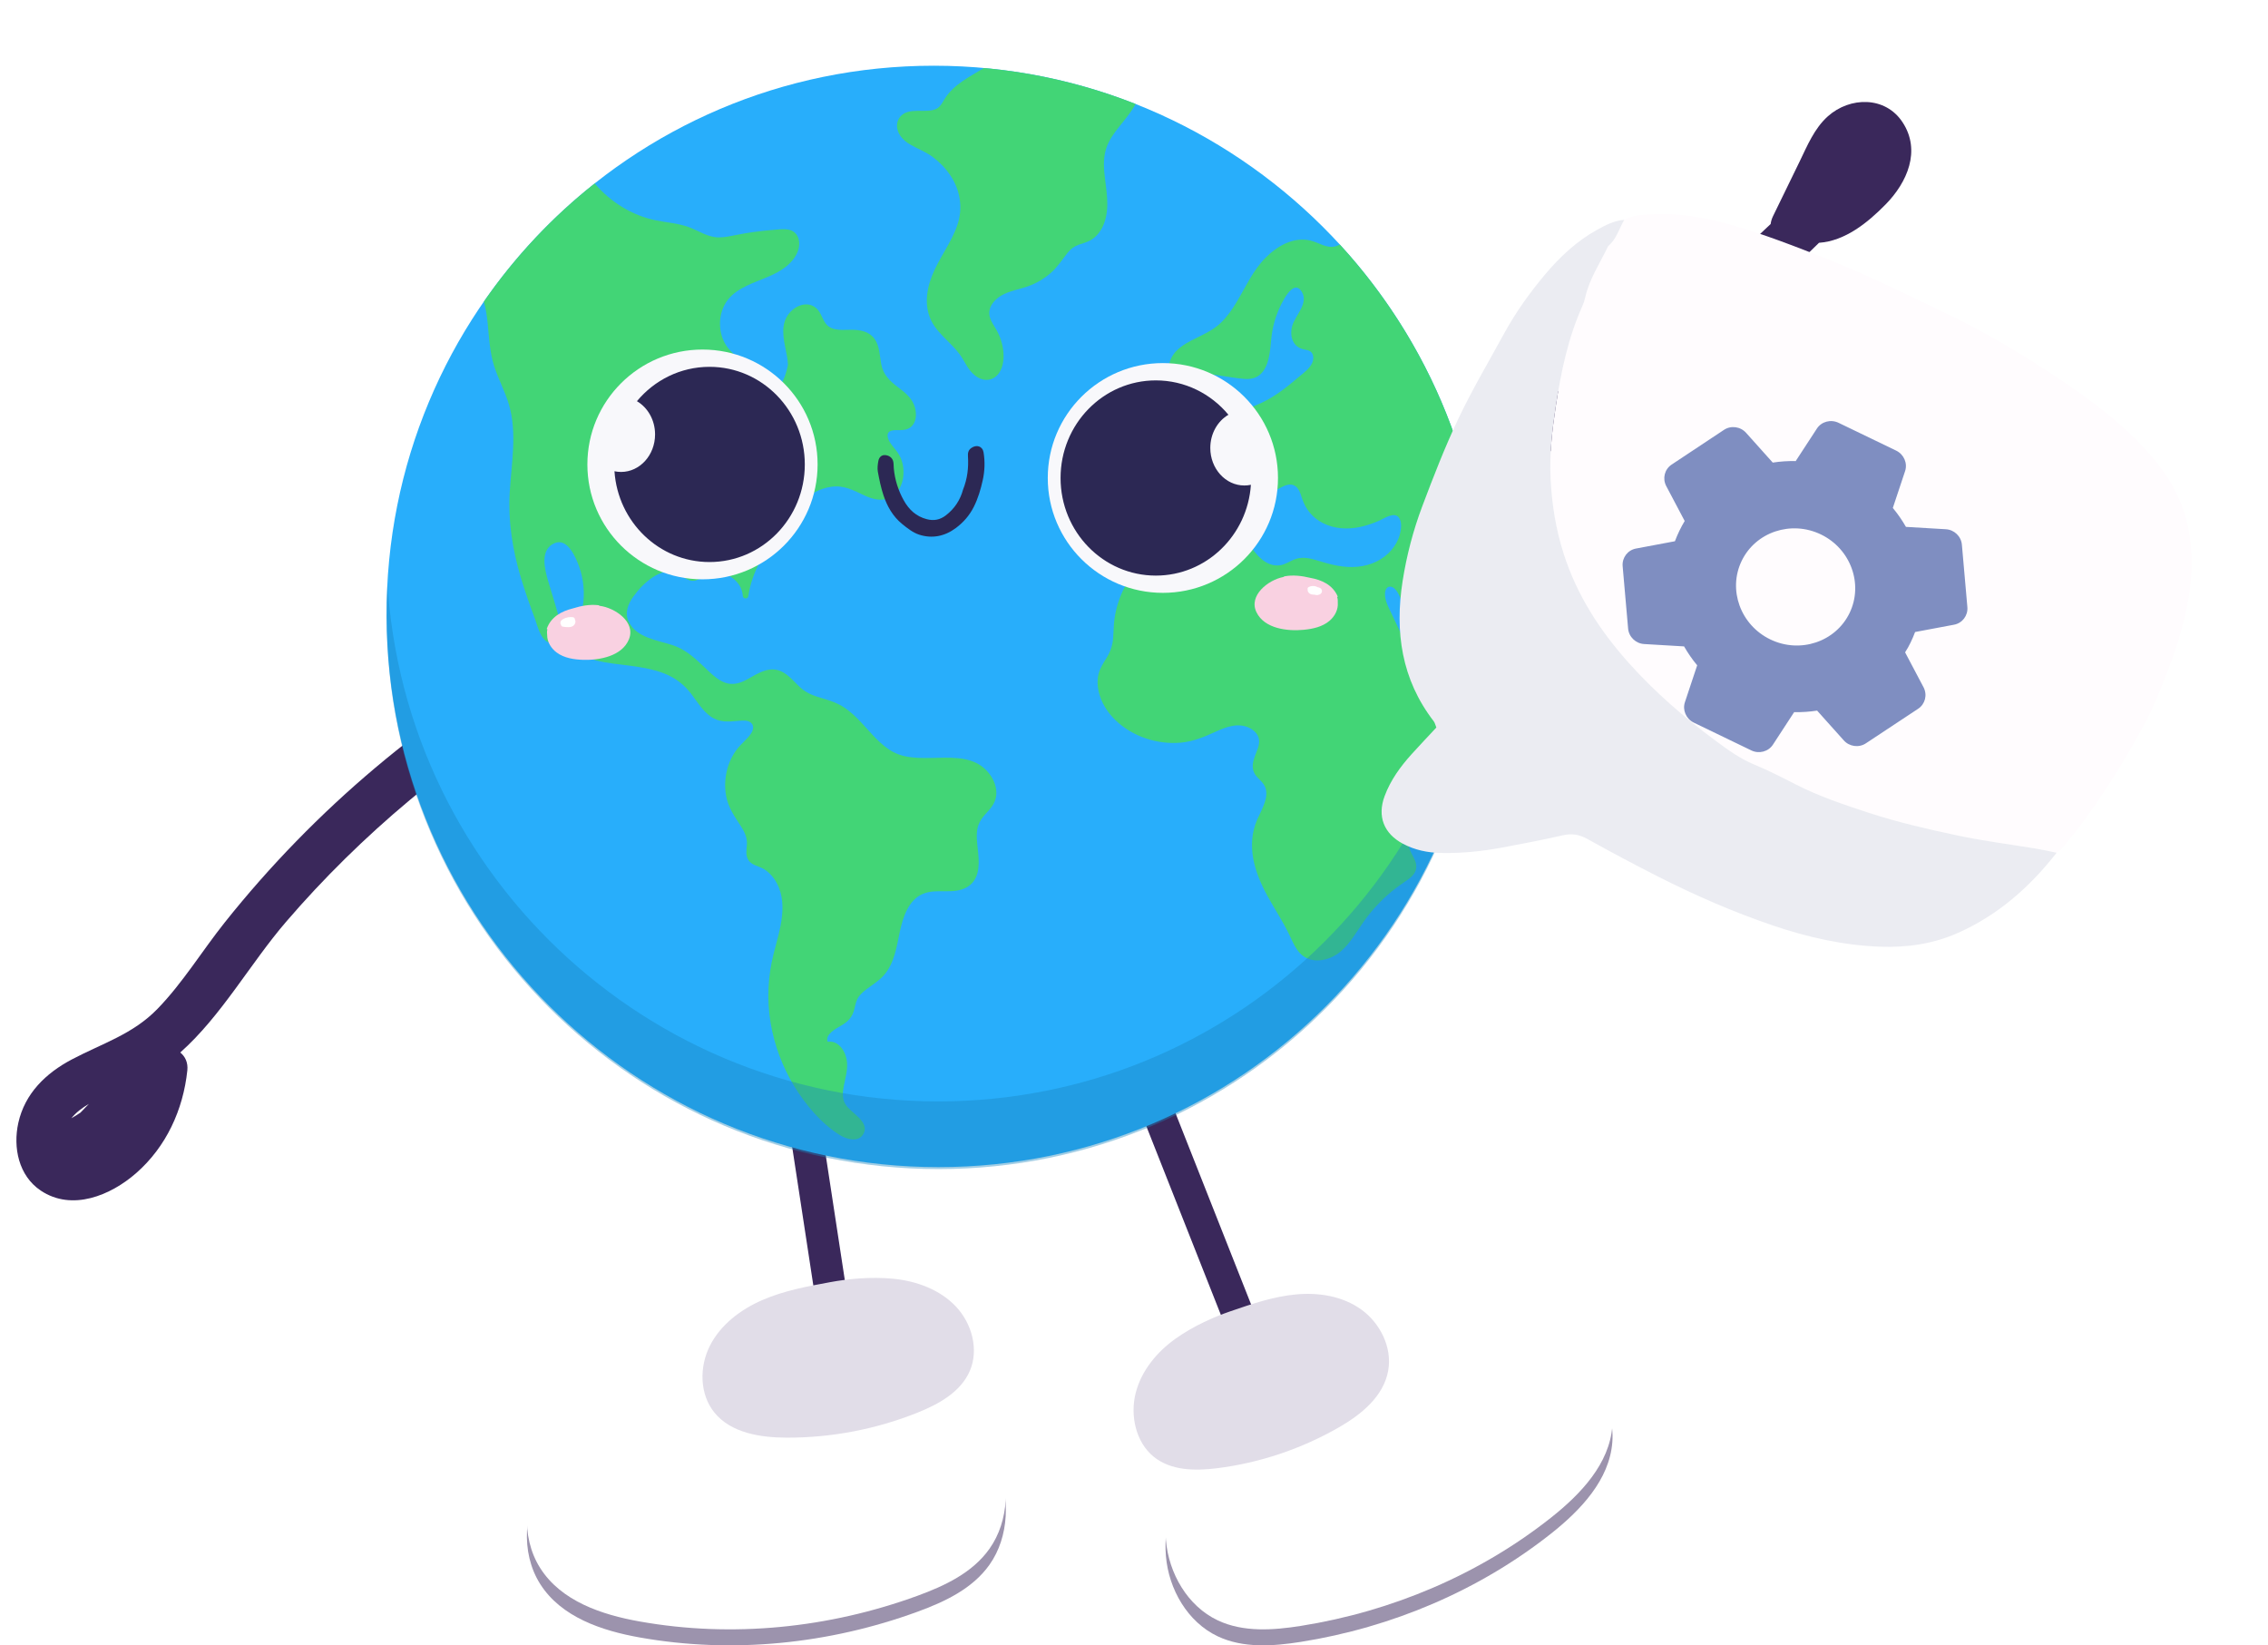 <svg fill="none" height="103" viewBox="0 0 142 103" width="142" xmlns="http://www.w3.org/2000/svg">
    <path
        d="M119.121 7.655C118.042 6.009 115.827 6.045 114.444 7.28C113.597 8.036 113.157 9.118 112.673 10.115C112.119 11.254 111.565 12.392 111.01 13.53C110.929 13.697 110.881 13.862 110.86 14.024C105.306 19.339 99.092 23.899 92.329 27.581C90.657 28.49 91.997 31.126 93.669 30.214C101.078 26.182 107.896 21.129 113.889 15.199C115.528 15.085 116.94 13.937 118.063 12.793C119.406 11.425 120.29 9.436 119.121 7.655Z"
        fill="#3A285B" />
    <path
        d="M34.662 40.405C26.723 44.769 19.712 50.665 14.069 57.748C12.652 59.527 11.444 61.526 9.856 63.16C8.309 64.753 6.398 65.317 4.49 66.325C2.866 67.183 1.556 68.452 1.147 70.293C0.806 71.834 1.165 73.604 2.552 74.532C4.508 75.841 6.928 74.836 8.524 73.439C10.409 71.789 11.469 69.472 11.729 67.01C11.781 66.512 11.592 66.136 11.287 65.887C13.882 63.575 15.655 60.332 17.908 57.71C20.269 54.963 22.866 52.414 25.646 50.092C28.872 47.398 32.35 45.047 36.032 43.023C37.699 42.106 36.333 39.485 34.661 40.404L34.662 40.405ZM5.035 69.653C4.852 69.776 4.664 69.892 4.469 70.004C4.757 69.642 5.144 69.352 5.563 69.107C5.386 69.287 5.21 69.47 5.035 69.653Z"
        fill="#3A285B" />
    <path
        d="M51.17 68.844C51.087 68.298 50.577 67.923 50.031 68.007C49.485 68.09 49.11 68.6 49.194 69.147L51.17 68.844ZM49.194 69.147L51.484 84.148L53.461 83.846L51.17 68.844L49.194 69.147Z"
        fill="#3A285B" />
    <path
        d="M73.629 69.761C73.426 69.248 72.845 68.996 72.332 69.199C71.818 69.402 71.567 69.983 71.77 70.497L73.629 69.761ZM71.77 70.497L78.041 86.366L79.901 85.63L73.629 69.761L71.77 70.497Z"
        fill="#3A285B" />
    <path
        d="M46.574 89.146C44.335 88.638 41.999 88.391 39.75 88.848C37.5 89.305 35.334 90.531 34.064 92.49C32.793 94.449 32.57 97.181 33.818 99.155C35.135 101.237 37.675 102.083 40.056 102.507C45.855 103.539 51.902 102.921 57.447 100.895C59.149 100.273 60.887 99.457 61.949 97.958C63.206 96.184 63.256 93.698 62.394 91.692C61.532 89.686 59.87 88.128 58.107 86.997C54.493 88.278 50.73 89.118 46.574 89.146V89.146Z"
        fill="#9C93AD" />
    <path
        d="M46.574 88.147C44.335 87.638 41.999 87.392 39.75 87.849C37.5 88.305 35.334 89.531 34.064 91.49C32.793 93.45 32.57 96.181 33.818 98.156C35.135 100.237 37.675 101.084 40.056 101.507C45.855 102.539 51.902 101.921 57.447 99.896C59.149 99.274 60.887 98.457 61.949 96.958C63.206 95.185 63.256 92.699 62.394 90.692C61.532 88.686 59.87 87.128 58.107 85.997C54.493 87.279 50.73 88.119 46.574 88.146V88.147Z"
        fill="white" />
    <path
        d="M51.994 80.261C50.54 80.527 49.072 80.799 47.717 81.39C46.362 81.982 45.112 82.931 44.445 84.249C43.778 85.567 43.798 87.283 44.73 88.428C45.772 89.709 47.602 89.993 49.253 89.998C52.05 90.007 54.847 89.473 57.443 88.434C58.775 87.901 60.152 87.138 60.721 85.82C61.297 84.485 60.85 82.85 59.852 81.792C58.853 80.734 57.397 80.198 55.949 80.053C54.501 79.908 53.033 80.07 51.994 80.261Z"
        fill="#E1DDE8" />
    <path
        d="M85.424 87.896C87.115 86.425 89.007 85.128 91.148 84.458C93.288 83.787 95.708 83.797 97.694 84.838C99.68 85.879 101.119 88.053 100.948 90.284C100.768 92.636 98.973 94.53 97.121 95.997C92.613 99.569 87.136 101.879 81.45 102.782C79.705 103.058 77.839 103.19 76.242 102.435C74.354 101.543 73.175 99.493 72.999 97.416C72.823 95.339 73.54 93.262 74.538 91.495C78.228 90.875 81.842 89.816 85.424 87.897V87.896Z"
        fill="#9C93AD" />
    <path
        d="M85.424 86.896C87.115 85.425 89.007 84.128 91.148 83.457C93.288 82.787 95.708 82.797 97.694 83.838C99.68 84.879 101.119 87.053 100.948 89.284C100.768 91.636 98.973 93.53 97.121 94.997C92.613 98.569 87.136 100.879 81.45 101.782C79.705 102.058 77.839 102.19 76.242 101.435C74.354 100.543 73.175 98.493 72.999 96.415C72.823 94.338 73.54 92.262 74.538 90.494C78.228 89.874 81.842 88.816 85.424 86.897V86.896Z"
        fill="white" />
    <path
        d="M77.025 82.091C78.375 81.627 79.739 81.16 81.154 81.031C82.569 80.901 84.061 81.137 85.231 81.978C86.401 82.819 87.176 84.341 86.916 85.798C86.628 87.427 85.215 88.557 83.825 89.356C81.469 90.707 78.863 91.581 76.194 91.913C74.824 92.084 73.311 92.072 72.224 91.185C71.122 90.285 70.747 88.629 71.102 87.217C71.457 85.804 72.438 84.632 73.593 83.808C74.748 82.985 76.059 82.423 77.025 82.091Z"
        fill="#E1DDE8" />
    <path
        d="M58.755 73.063C77.758 73.063 93.097 57.628 93.016 38.589C92.935 19.549 77.465 4.114 58.463 4.114C39.461 4.114 24.122 19.549 24.203 38.589C24.283 57.628 39.753 73.063 58.755 73.063Z"
        fill="#28AEFB" />
    <path
        d="M55.925 47.077C55.11 46.638 54.529 45.87 53.904 45.209C53.587 44.875 53.253 44.554 52.87 44.298C52.462 44.026 52.019 43.87 51.551 43.734C51.028 43.583 50.536 43.425 50.123 43.053C49.782 42.746 49.494 42.376 49.102 42.13C48.247 41.593 47.493 42.141 46.736 42.553C46.318 42.781 45.866 42.906 45.402 42.738C45 42.593 44.667 42.3 44.36 42.011C43.661 41.354 43.054 40.704 42.12 40.391C41.175 40.075 39.864 39.937 39.365 38.927C39.091 38.371 39.325 37.799 39.662 37.334C39.995 36.875 40.4 36.449 40.875 36.135C41.301 35.855 41.849 35.64 42.35 35.855C42.769 36.033 43.066 36.474 43.573 36.331C43.796 36.269 43.972 36.116 44.17 36.004C44.361 35.896 44.573 35.842 44.792 35.834C45.211 35.82 45.635 35.988 45.955 36.256C46.276 36.524 46.482 36.888 46.508 37.308C46.521 37.503 46.826 37.517 46.853 37.321C47.065 35.776 47.952 34.437 48.784 33.159C49.561 31.965 50.551 30.674 52.065 30.471C52.843 30.366 53.428 30.688 54.107 31.008C54.618 31.25 55.212 31.417 55.744 31.14C56.566 30.712 56.729 29.566 56.43 28.762C56.351 28.55 56.235 28.364 56.096 28.187C55.902 27.939 55.593 27.619 55.573 27.288C55.549 26.901 55.998 26.925 56.268 26.928C56.53 26.931 56.794 26.91 57.009 26.745C57.38 26.459 57.4 25.93 57.285 25.512C57.129 24.941 56.697 24.597 56.243 24.255C55.713 23.856 55.299 23.468 55.173 22.792C55.074 22.262 55.079 21.659 54.748 21.204C54.417 20.751 53.882 20.654 53.356 20.644C52.834 20.634 52.137 20.756 51.748 20.315C51.515 20.051 51.444 19.682 51.218 19.41C51.047 19.206 50.81 19.074 50.544 19.058C50 19.023 49.486 19.409 49.238 19.87C48.841 20.612 49.139 21.527 49.273 22.298C49.302 22.465 49.325 22.644 49.333 22.825C49.249 23.319 49.074 23.796 48.821 24.227C48.812 24.233 48.806 24.242 48.796 24.249C48.747 24.285 48.728 24.332 48.727 24.379C48.531 24.68 48.3 24.956 48.025 25.187C47.79 25.384 47.505 25.562 47.188 25.573C46.898 25.583 46.583 25.441 46.487 25.149C46.383 24.833 46.491 24.46 46.525 24.139C46.556 23.842 46.577 23.537 46.532 23.241C46.489 22.957 46.386 22.685 46.209 22.457C46.014 22.208 45.757 22.017 45.565 21.767C45.238 21.338 45.08 20.803 45.078 20.268C45.076 19.733 45.242 19.186 45.571 18.764C45.875 18.375 46.304 18.105 46.743 17.892C47.587 17.483 48.562 17.248 49.289 16.627C49.631 16.334 49.932 15.942 50.019 15.489C50.116 14.981 49.896 14.459 49.344 14.371C49.018 14.319 48.666 14.372 48.339 14.398C47.958 14.428 47.578 14.469 47.2 14.522C46.836 14.573 46.474 14.635 46.114 14.706C45.755 14.777 45.393 14.859 45.025 14.861C44.32 14.867 43.753 14.445 43.113 14.214C42.449 13.974 41.743 13.932 41.056 13.792C39.569 13.488 38.215 12.642 37.232 11.484C34.572 13.589 32.233 16.083 30.297 18.879C30.423 19.346 30.494 19.827 30.536 20.26C30.621 21.154 30.665 22.055 30.939 22.917C31.198 23.733 31.617 24.489 31.86 25.311C32.396 27.121 32.013 29.032 31.911 30.872C31.811 32.673 32.093 34.423 32.607 36.148C32.867 37.021 33.173 37.878 33.491 38.731C33.666 39.2 33.889 40.298 34.584 40.241C35.167 40.193 35.183 39.451 35.082 39.021C34.873 38.125 34.571 37.242 34.315 36.359C34.1 35.617 33.789 34.403 34.721 34.002C35.534 33.653 36.053 34.895 36.258 35.467C36.546 36.272 36.627 37.152 36.483 37.994C36.367 38.678 36.113 39.361 36.184 40.066C36.252 40.74 36.693 41.176 37.334 41.345C38.045 41.533 38.797 41.581 39.523 41.684C40.229 41.784 40.946 41.903 41.613 42.169C42.288 42.438 42.832 42.856 43.274 43.433C43.65 43.925 43.984 44.492 44.497 44.856C45.027 45.233 45.584 45.182 46.198 45.13C46.454 45.108 46.826 45.055 47.031 45.257C47.348 45.571 46.989 46.001 46.763 46.239C46.528 46.488 46.273 46.71 46.075 46.992C45.883 47.265 45.728 47.562 45.618 47.878C45.399 48.508 45.338 49.2 45.469 49.858C45.611 50.571 45.987 51.107 46.376 51.704C46.608 52.06 46.793 52.433 46.764 52.869C46.743 53.198 46.666 53.557 46.864 53.852C47.063 54.148 47.422 54.199 47.72 54.347C48.023 54.498 48.274 54.734 48.467 55.011C49.456 56.44 48.812 58.213 48.432 59.724C48.077 61.137 48.007 62.598 48.249 64.04C48.484 65.43 48.984 66.772 49.717 67.978C50.426 69.144 51.404 70.318 52.57 71.049C53.008 71.323 53.764 71.543 54.066 70.967C54.341 70.444 53.834 70.008 53.478 69.694C53.219 69.466 52.927 69.234 52.824 68.89C52.708 68.504 52.805 68.08 52.891 67.698C53.037 67.046 53.162 66.448 52.833 65.824C52.624 65.427 52.258 65.143 51.82 65.217C51.642 64.756 52.352 64.381 52.669 64.2C53.108 63.951 53.377 63.654 53.495 63.154C53.558 62.887 53.602 62.626 53.764 62.398C53.897 62.211 54.074 62.061 54.255 61.923C54.62 61.647 55.019 61.411 55.327 61.066C55.995 60.317 56.139 59.27 56.339 58.323C56.527 57.433 56.876 56.325 57.797 55.95C58.663 55.596 59.679 56.018 60.516 55.553C61.282 55.127 61.326 54.252 61.252 53.47C61.211 53.031 61.136 52.587 61.162 52.145C61.193 51.607 61.422 51.251 61.783 50.87C62.097 50.539 62.355 50.19 62.38 49.718C62.401 49.305 62.257 48.895 62.026 48.556C60.654 46.542 57.767 48.066 55.927 47.076L55.925 47.077Z"
        fill="#42D576" />
    <path
        d="M90.982 43.331C90.573 43.361 90.16 43.303 89.795 43.107C89.417 42.904 89.15 42.565 88.938 42.2C88.688 41.769 88.492 41.304 88.28 40.854C88.055 40.38 87.831 39.906 87.606 39.432C87.381 38.958 87.156 38.484 86.932 38.011C86.796 37.721 86.685 37.399 86.721 37.075C86.764 36.687 87.106 36.605 87.367 36.898C87.603 37.163 87.721 37.544 87.837 37.872C88.067 38.525 88.233 39.205 88.543 39.827C88.832 40.404 89.258 40.902 89.887 41.105C90.699 41.366 91.565 41.042 92.231 40.573C92.512 40.374 92.763 40.152 92.995 39.916C93.01 39.475 93.019 39.033 93.017 38.588C92.979 29.614 89.521 21.442 83.887 15.308C83.81 15.35 83.731 15.386 83.648 15.411C83.077 15.583 82.588 15.188 82.052 15.059C80.976 14.801 79.941 15.417 79.214 16.158C78.44 16.946 77.993 17.963 77.433 18.898C77.154 19.363 76.842 19.815 76.451 20.193C76.094 20.54 75.667 20.781 75.224 21C74.396 21.41 73.341 21.846 73.192 22.882C73.179 22.973 73.239 23.07 73.334 23.084C74.352 23.227 75.37 23.37 76.388 23.513C76.89 23.583 77.395 23.678 77.9 23.72C78.242 23.75 78.585 23.698 78.858 23.477C79.328 23.096 79.454 22.433 79.527 21.864C79.572 21.516 79.589 21.163 79.645 20.816C79.718 20.363 79.841 19.919 80.016 19.495C80.185 19.081 80.96 17.343 81.51 18.274C81.942 19.005 81.095 19.734 80.906 20.402C80.726 21.041 80.939 21.727 81.64 21.875C81.835 21.916 82.047 21.933 82.156 22.124C82.255 22.3 82.241 22.522 82.163 22.702C81.995 23.093 81.59 23.366 81.277 23.632C80.571 24.231 79.841 24.814 78.999 25.212C78.154 25.611 77.246 25.851 76.373 26.18C75.641 26.456 74.918 26.808 74.324 27.326C73.789 27.793 73.232 28.485 73.215 29.232C73.211 29.425 73.251 29.608 73.345 29.778C73.441 29.951 73.612 30.094 73.677 30.284C73.817 30.692 73.354 31.043 73 31.098C72.537 31.169 72.067 30.969 71.628 30.848C71.265 30.746 70.876 30.688 70.504 30.772C69.853 30.919 69.509 31.518 69.658 32.159C69.81 32.815 70.325 33.322 70.947 33.541C72.523 34.097 74.135 33.218 75.216 32.112C75.823 31.49 76.328 30.779 76.862 30.094C77.091 29.799 77.401 29.374 77.816 29.368C78.141 29.364 78.322 29.627 78.403 29.911C78.492 30.221 78.487 30.559 78.452 30.877C78.442 30.968 78.496 31.065 78.594 31.079C79.212 31.169 79.711 30.764 80.231 30.501C80.471 30.38 80.762 30.258 81.026 30.387C81.334 30.539 81.428 30.921 81.528 31.22C81.757 31.899 82.19 32.421 82.833 32.748C83.543 33.109 84.36 33.154 85.129 32.994C85.55 32.907 85.959 32.767 86.353 32.593C86.664 32.456 87.281 32.024 87.574 32.388C87.797 32.666 87.727 33.141 87.644 33.457C87.55 33.818 87.36 34.149 87.121 34.431C86.592 35.053 85.833 35.392 85.029 35.476C84.12 35.571 83.285 35.334 82.425 35.071C82.041 34.953 81.635 34.867 81.236 34.96C80.84 35.052 80.514 35.349 80.104 35.392C79.218 35.485 78.582 34.657 78.163 33.995C77.94 33.644 77.734 33.272 77.462 32.953C77.269 32.728 76.985 32.587 76.706 32.747C76.443 32.898 76.332 33.21 76.161 33.443C75.955 33.725 75.634 33.829 75.3 33.872C74.619 33.961 73.956 33.912 73.295 34.135C72.668 34.345 72.103 34.706 71.621 35.154C70.616 36.086 69.962 37.406 69.775 38.762C69.722 39.151 69.726 39.544 69.695 39.934C69.658 40.388 69.535 40.776 69.296 41.161C69.094 41.489 68.883 41.801 68.785 42.179C68.694 42.533 68.703 42.91 68.782 43.266C69.102 44.711 70.394 45.775 71.747 46.226C72.446 46.46 73.188 46.555 73.921 46.491C74.704 46.422 75.388 46.136 76.094 45.813C76.782 45.498 77.552 45.206 78.276 45.594C78.555 45.743 78.795 45.995 78.83 46.322C78.869 46.684 78.675 47.03 78.559 47.361C78.455 47.657 78.378 47.976 78.486 48.283C78.608 48.636 78.941 48.819 79.134 49.122C79.563 49.795 78.982 50.684 78.714 51.305C78.013 52.927 78.539 54.598 79.35 56.077C79.787 56.876 80.295 57.636 80.694 58.456C81.008 59.1 81.26 59.837 82.02 60.057C82.671 60.246 83.402 60.007 83.91 59.587C84.547 59.062 84.932 58.322 85.405 57.661C85.893 56.98 86.467 56.359 87.111 55.823C87.432 55.557 87.772 55.324 88.115 55.087C88.374 54.907 88.624 54.679 88.667 54.349C88.755 53.689 87.945 53.178 88.285 52.527C88.563 51.995 89.173 51.613 89.031 50.93C88.957 50.576 88.72 50.296 88.528 49.999C88.326 49.686 88.227 49.34 88.272 48.967C88.364 48.225 88.884 47.574 89.483 47.164C90.367 46.559 91.447 46.248 92.32 45.66C92.511 44.726 92.662 43.778 92.776 42.818C92.204 43.076 91.604 43.286 90.981 43.331L90.982 43.331Z"
        fill="#42D576" />
    <path clip-rule="evenodd" d="M93.001 34.474C93.004 35.187 92.986 35.894 92.946 36.595C92.946 36.596 92.946 36.596 92.946 36.597C91.929 54.648 77.033 68.949 58.742 68.949C39.739 68.949 24.269 53.514 24.188 34.474C24.107 15.435 39.446 8.21791e-05 58.448 0C77.45 0 92.92 15.435 93.001 34.474ZM58.448 0C58.448 0 58.448 0 58.448 0C77.45 0 92.92 15.435 93.001 34.474C93.004 35.187 92.986 35.895 92.946 36.597C92.992 37.296 93.016 38.001 93.019 38.711C93.1 57.751 77.761 73.186 58.759 73.186C39.757 73.186 24.287 57.751 24.206 38.711C24.203 37.999 24.221 37.292 24.261 36.59C24.216 35.891 24.191 35.185 24.188 34.474C24.107 15.435 39.446 0 58.448 0Z"
        fill="#1B84BF"
        fill-opacity="0.4" fill-rule="evenodd" />
    <path
        d="M61.603 4.258C61.595 4.262 61.588 4.268 61.58 4.273C60.702 4.812 59.721 5.28 59.152 6.18C59.01 6.404 58.894 6.667 58.651 6.8C58.472 6.899 58.26 6.923 58.059 6.934C57.655 6.957 57.238 6.899 56.843 7.007C56.455 7.111 56.169 7.432 56.162 7.843C56.153 8.372 56.532 8.777 56.96 9.03C57.438 9.314 57.953 9.494 58.403 9.831C58.828 10.149 59.202 10.533 59.498 10.974C60.124 11.905 60.303 13.01 59.944 14.076C59.564 15.208 58.791 16.152 58.356 17.259C57.943 18.309 57.844 19.468 58.52 20.436C58.818 20.862 59.206 21.215 59.567 21.584C59.742 21.762 59.91 21.945 60.061 22.145C60.247 22.393 60.386 22.669 60.55 22.93C60.815 23.354 61.211 23.764 61.743 23.781C62.21 23.796 62.561 23.458 62.712 23.038C62.889 22.546 62.856 21.997 62.73 21.496C62.658 21.205 62.542 20.93 62.396 20.668C62.252 20.412 62.072 20.169 61.983 19.886C61.801 19.307 62.201 18.792 62.676 18.51C63.205 18.197 63.839 18.117 64.408 17.906C64.921 17.716 65.4 17.43 65.809 17.068C66.225 16.7 66.501 16.254 66.842 15.825C67.033 15.585 67.247 15.424 67.537 15.321C67.797 15.229 68.063 15.165 68.303 15.024C68.689 14.797 68.963 14.413 69.12 13.999C69.521 12.94 69.237 11.854 69.139 10.768C69.082 10.133 69.12 9.512 69.403 8.934C69.641 8.447 69.992 8.03 70.329 7.611C70.609 7.262 70.885 6.903 71.103 6.51C68.116 5.331 64.926 4.559 61.602 4.258L61.603 4.258Z"
        fill="#42D576" />
    <path
        d="M60.291 30.665C60.574 29.961 60.649 29.271 60.604 28.565C60.59 28.357 60.625 28.18 60.808 28.049C61.139 27.811 61.516 27.927 61.581 28.319C61.678 28.902 61.656 29.493 61.528 30.067C61.401 30.636 61.239 31.192 60.973 31.724C60.7 32.269 60.318 32.702 59.846 33.055C59.155 33.572 58.358 33.737 57.539 33.467C57.155 33.34 56.806 33.064 56.485 32.803C55.904 32.331 55.542 31.693 55.311 30.994C55.153 30.519 55.053 30.021 54.962 29.528C54.924 29.315 54.954 29.083 54.992 28.866C55.034 28.622 55.195 28.489 55.377 28.489C55.654 28.49 55.879 28.652 55.93 28.908C55.956 29.044 55.948 29.186 55.961 29.324C56.026 30.031 56.236 30.694 56.579 31.313C56.903 31.899 57.357 32.329 58.028 32.502C58.466 32.616 58.852 32.543 59.214 32.267C59.77 31.842 60.123 31.288 60.292 30.664L60.291 30.665Z"
        fill="#2C2854" />
    <path
        d="M37.545 37.925C37.538 37.915 37.524 37.91 37.507 37.908C37.499 37.897 37.482 37.888 37.45 37.884C36.933 37.825 36.383 37.923 35.875 38.085C35.148 38.263 34.492 38.622 34.233 39.364C34.228 39.38 34.246 39.39 34.275 39.396C34.273 39.404 34.269 39.411 34.267 39.419C34.242 39.53 34.244 39.642 34.258 39.753C34.256 40.187 34.502 40.586 34.853 40.847C35.326 41.199 35.94 41.288 36.512 41.306C37.522 41.337 38.954 41.082 39.381 40.013C39.815 38.925 38.487 38.042 37.545 37.925L37.545 37.925Z"
        fill="#F9D1E1" />
    <path
        d="M78.668 38.327C79.173 39.366 80.619 39.524 81.625 39.426C82.195 39.371 82.8 39.241 83.246 38.859C83.577 38.575 83.793 38.161 83.759 37.728C83.765 37.616 83.759 37.504 83.726 37.394C83.723 37.387 83.718 37.38 83.716 37.373C83.744 37.365 83.761 37.354 83.755 37.338C83.441 36.615 82.761 36.301 82.023 36.171C81.504 36.044 80.949 35.982 80.437 36.076C80.405 36.082 80.389 36.092 80.382 36.103C80.365 36.106 80.352 36.112 80.345 36.122C79.414 36.302 78.155 37.272 78.668 38.327L78.668 38.327Z"
        fill="#F9D1E1" />
    <path
        d="M36.026 38.875C36.021 38.843 36.01 38.813 35.996 38.786C35.996 38.718 35.955 38.653 35.883 38.64C35.783 38.622 35.676 38.624 35.576 38.642C35.456 38.663 35.345 38.702 35.239 38.762C35.228 38.768 35.22 38.777 35.213 38.787C35.172 38.811 35.136 38.842 35.113 38.885C35.075 38.955 35.074 39.054 35.127 39.117C35.128 39.118 35.129 39.118 35.129 39.119C35.136 39.17 35.17 39.217 35.224 39.227C35.345 39.248 35.47 39.261 35.593 39.26C35.706 39.259 35.826 39.235 35.913 39.16C35.993 39.09 36.042 38.981 36.026 38.874L36.026 38.875Z"
        fill="white" />
    <path
        d="M82.767 36.971C82.747 36.837 82.623 36.774 82.499 36.76C82.493 36.756 82.486 36.752 82.48 36.748C82.338 36.675 82.168 36.661 82.017 36.712C82 36.718 81.986 36.727 81.975 36.738C81.913 36.741 81.861 36.809 81.868 36.867C81.869 36.877 81.873 36.884 81.875 36.892C81.873 36.905 81.87 36.917 81.87 36.931C81.87 37.013 81.916 37.095 81.98 37.145C82.047 37.197 82.128 37.22 82.212 37.226C82.243 37.229 82.275 37.228 82.306 37.229C82.372 37.249 82.442 37.258 82.511 37.248C82.54 37.244 82.569 37.235 82.597 37.223C82.636 37.214 82.67 37.195 82.695 37.162C82.747 37.114 82.779 37.049 82.767 36.971L82.767 36.971Z"
        fill="white" />
    <ellipse cx="7.207" cy="7.192" fill="#F8F8FB" rx="7.207"
        ry="7.192" transform="matrix(-1 0 0 1 51.19 21.882)" />
    <path clip-rule="evenodd" d="M39.878 25.115C40.554 25.51 41.014 26.293 41.014 27.194C41.014 28.492 40.06 29.544 38.883 29.544C38.742 29.544 38.605 29.529 38.472 29.5C38.685 32.676 41.268 35.184 44.423 35.184C47.718 35.184 50.389 32.448 50.389 29.074C50.389 25.699 47.718 22.964 44.423 22.964C42.603 22.964 40.973 23.799 39.878 25.115Z"
        fill="#2C2854"
        fill-rule="evenodd" />
    <ellipse cx="72.808" cy="29.921" fill="#F8F8FB" rx="7.207" ry="7.192" />
    <path clip-rule="evenodd" d="M76.912 25.964C76.237 26.358 75.777 27.141 75.777 28.043C75.777 29.34 76.731 30.392 77.908 30.392C78.049 30.392 78.186 30.377 78.319 30.349C78.106 33.525 75.523 36.033 72.368 36.033C69.073 36.033 66.402 33.297 66.402 29.923C66.402 26.548 69.073 23.813 72.368 23.813C74.188 23.813 75.818 24.648 76.912 25.964Z"
        fill="#2C2854"
        fill-rule="evenodd" />
    <path
        d="M101.689 13.766C102.238 13.442 102.855 13.451 103.457 13.417C105.119 13.324 106.735 13.613 108.324 14.059C110.423 14.649 112.448 15.442 114.474 16.246C117.005 17.251 119.433 18.461 121.881 19.635C124.332 20.811 126.66 22.199 128.92 23.712C130.795 24.967 132.599 26.305 134.156 27.946C135.662 29.534 136.786 31.34 137.1 33.564C137.303 34.999 137.232 36.432 136.954 37.852C136.656 39.37 136.185 40.834 135.614 42.277C135.203 43.315 134.799 44.353 134.267 45.332C132.772 48.081 131.111 50.722 129.095 53.126C129.007 53.231 128.874 53.299 128.762 53.384C128.345 53.299 127.932 53.201 127.512 53.132C125.863 52.857 124.199 52.653 122.566 52.306C120.694 51.908 118.829 51.481 117 50.883C115.441 50.373 113.899 49.857 112.437 49.112C111.578 48.674 110.718 48.228 109.828 47.862C108.924 47.49 108.142 46.912 107.383 46.35C105.441 44.911 103.614 43.33 101.988 41.515C100.179 39.495 98.738 37.282 97.902 34.677C97.407 33.131 97.155 31.556 97.079 29.94C97.007 28.427 97.177 26.936 97.404 25.445C97.731 23.285 98.173 21.157 99.075 19.149C99.148 18.988 99.204 18.814 99.243 18.641C99.503 17.465 100.174 16.473 100.685 15.409C101.202 14.974 101.369 14.324 101.688 13.767L101.689 13.766Z"
        fill="#FFFCFE" />
    <path
        d="M101.692 13.766C101.372 14.322 101.205 14.972 100.688 15.408C100.178 16.471 99.507 17.463 99.246 18.639C99.207 18.813 99.151 18.986 99.078 19.148C98.176 21.157 97.735 23.284 97.407 25.444C97.18 26.935 97.011 28.426 97.082 29.939C97.158 31.555 97.41 33.131 97.905 34.675C98.741 37.281 100.182 39.494 101.991 41.514C103.616 43.328 105.444 44.91 107.386 46.349C108.145 46.911 108.927 47.488 109.831 47.86C110.721 48.227 111.581 48.672 112.44 49.11C113.903 49.856 115.445 50.372 117.003 50.881C118.832 51.479 120.697 51.907 122.569 52.304C124.202 52.651 125.866 52.856 127.515 53.131C127.934 53.2 128.349 53.298 128.765 53.383C127.081 55.537 125.081 57.301 122.561 58.412C121.021 59.092 119.4 59.324 117.735 59.265C115.428 59.182 113.198 58.68 111.025 57.944C108.55 57.105 106.157 56.063 103.827 54.882C102.329 54.123 100.846 53.332 99.378 52.516C98.874 52.236 98.407 52.163 97.846 52.291C96.589 52.578 95.322 52.821 94.054 53.057C92.784 53.293 91.502 53.425 90.209 53.397C89.376 53.378 88.58 53.214 87.835 52.818C86.644 52.184 86.217 51.106 86.693 49.831C87.063 48.839 87.674 47.997 88.376 47.218C88.879 46.66 89.398 46.117 89.93 45.544C89.871 45.401 89.844 45.253 89.763 45.148C87.747 42.533 87.321 39.558 87.818 36.374C88.069 34.773 88.479 33.204 89.049 31.691C89.746 29.842 90.462 27.992 91.309 26.209C92.172 24.395 93.2 22.658 94.165 20.892C94.892 19.563 95.769 18.334 96.742 17.177C97.674 16.072 98.721 15.091 99.995 14.385C100.526 14.091 101.068 13.808 101.692 13.763L101.692 13.766Z"
        fill="#EBECF2" />
    <g filter="url(#filter0_d_2199_118343)">
        <path
            d="M119.625 39.218C119.729 39.002 119.819 38.791 119.904 38.565L122.338 38.108C122.86 38.013 123.22 37.539 123.178 37.009L122.835 33.106C122.793 32.577 122.354 32.156 121.819 32.13L119.332 31.983C119.092 31.566 118.82 31.169 118.51 30.799L119.277 28.496C119.445 27.999 119.202 27.442 118.72 27.209L115.119 25.471C114.627 25.233 114.04 25.39 113.755 25.831L112.429 27.864C111.948 27.852 111.467 27.886 110.992 27.958L109.329 26.102C108.975 25.7 108.373 25.617 107.932 25.914L104.66 28.084C104.219 28.381 104.076 28.948 104.322 29.425L105.479 31.615C105.36 31.812 105.251 32.014 105.146 32.23C105.042 32.446 104.952 32.657 104.867 32.882L102.433 33.339C101.911 33.435 101.552 33.909 101.594 34.438L101.936 38.341C101.978 38.871 102.418 39.291 102.952 39.318L105.44 39.465C105.679 39.882 105.951 40.279 106.261 40.649L105.495 42.952C105.326 43.449 105.569 44.006 106.052 44.239L109.652 45.977C110.135 46.209 110.722 46.053 111.006 45.612L112.332 43.579C112.814 43.591 113.295 43.557 113.77 43.485L115.433 45.341C115.786 45.743 116.389 45.826 116.829 45.529L120.097 43.368C120.538 43.072 120.681 42.505 120.435 42.027L119.278 39.837C119.411 39.635 119.521 39.434 119.625 39.218ZM110.839 39.028C108.976 38.129 108.172 35.924 109.046 34.112C109.92 32.3 112.146 31.558 114.009 32.457C115.872 33.356 116.677 35.561 115.803 37.373C114.928 39.184 112.702 39.927 110.839 39.028Z"
            fill="#7F8EC1" />
    </g>
    <defs>
        <filter color-interpolation-filters="sRGB" filterUnits="userSpaceOnUse" height="28.831" id="filter0_d_2199_118343" width="27.83"
            x="98.471" y="21.808">
            <feFlood flood-opacity="0" result="BackgroundImageFix" />
            <feColorMatrix in="SourceAlpha" result="hardAlpha"
                type="matrix" values="0 0 0 0 0 0 0 0 0 0 0 0 0 0 0 0 0 0 127 0" />
            <feOffset dy="1" />
            <feComposite in2="hardAlpha" operator="out" />
            <feColorMatrix type="matrix"
                values="0 0 0 0 0.353 0 0 0 0 0.4 0 0 0 0 0.624 0 0 0 1 0" />
            <feBlend in2="BackgroundImageFix" mode="normal"
                result="effect1_dropShadow_2199_118343" />
            <feBlend in="SourceGraphic" in2="effect1_dropShadow_2199_118343" mode="normal"
                result="shape" />
        </filter>
    </defs>
</svg>
